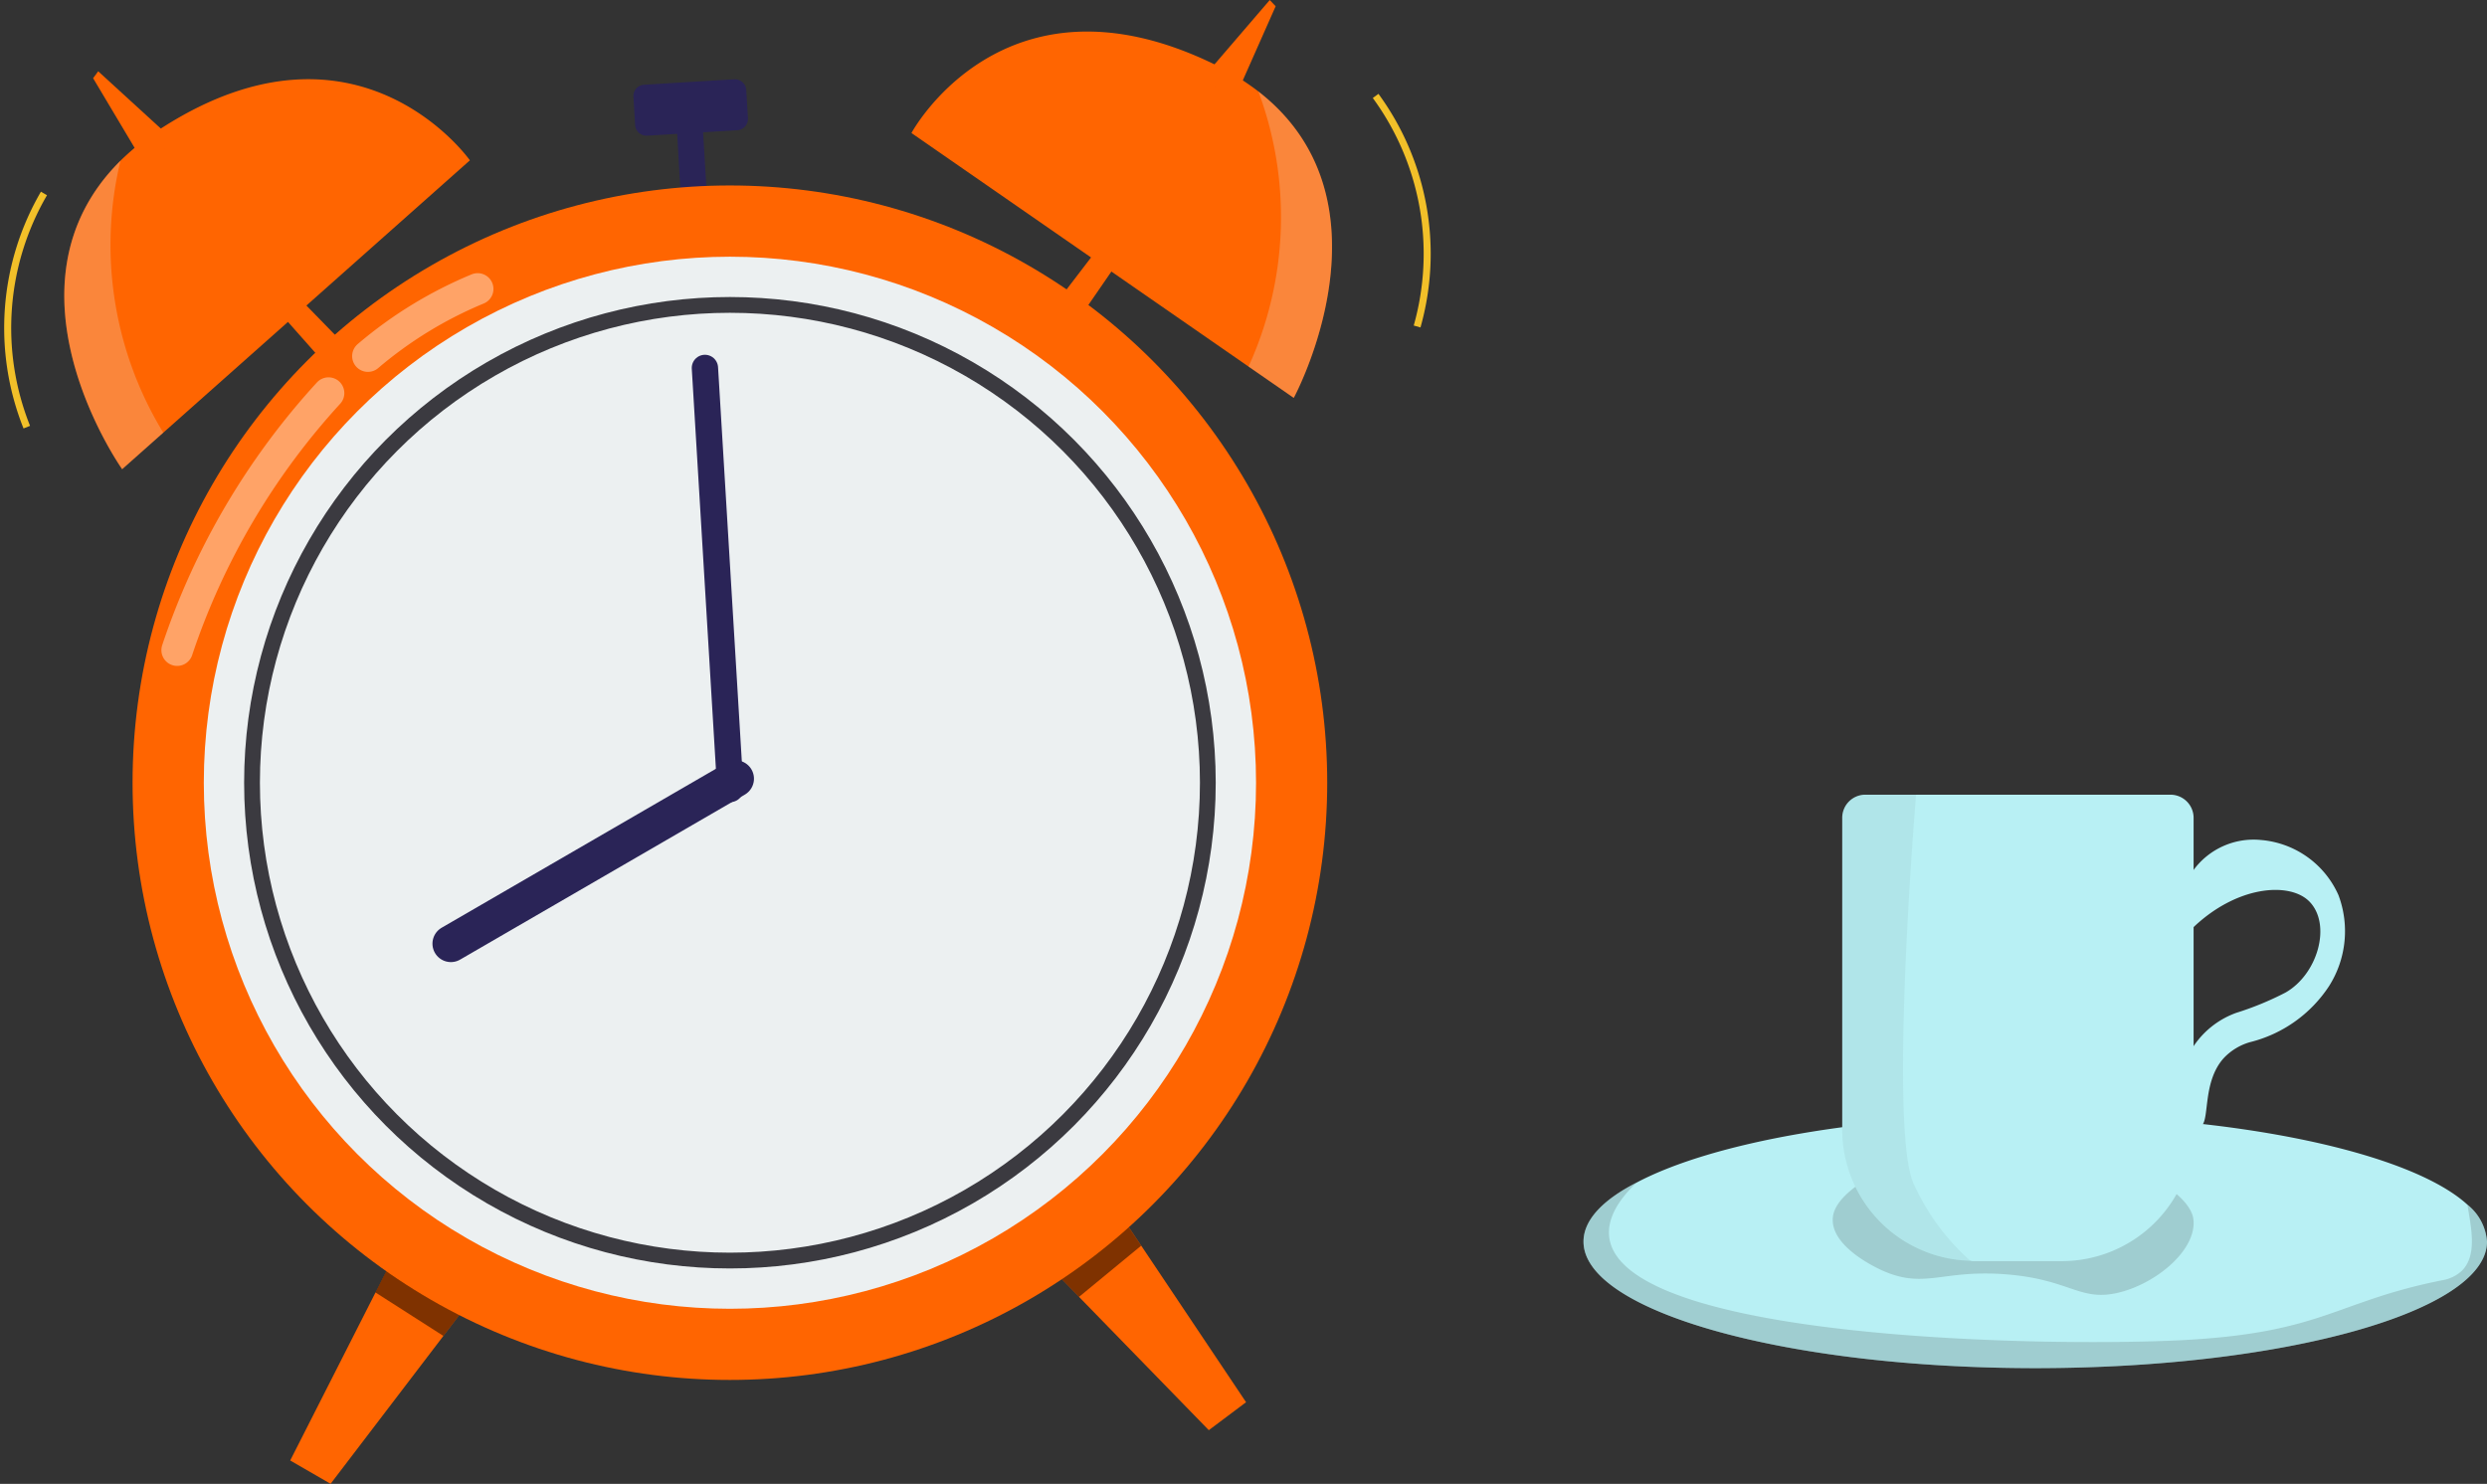 <svg xmlns="http://www.w3.org/2000/svg" width="80.052" height="47.77" viewBox="0 0 80.052 47.77"><rect x="0" y="0" width="80.052" height="47.77" fill="#333333" stroke="none"/><defs><style>.a{fill:#ff6501;}.b,.e{fill:#ecf0f1;}.b{opacity:0.24;}.c{opacity:0.5;}.d{fill:#2a2457;}.f,.g,.h,.i,.j{fill:none;stroke-miterlimit:10;}.f{stroke:#fff;stroke-width:1.016px;opacity:0.4;}.f,.g,.h{stroke-linecap:round;}.g,.h{stroke:#2a2457;}.g{stroke-width:0.847px;}.h{stroke-width:1.186px;}.i{stroke:#3b3a40;stroke-width:0.508px;}.j{stroke:#f2c029;stroke-width:0.226px;}.k{fill:#b8f0f4;}.l,.m{fill:#6d8686;}.l{opacity:0.33;}.m{opacity:0.1;}</style></defs><g transform="translate(0.232)"><path class="a" d="M619.8,231.131l-1.131,1.482-3.631,4.761-1.3-.751,2.744-5.405.58-1.14Z" transform="translate(-604.629 -189.605)"/><path class="a" d="M614.722,201.161l-1.639-1.851.5-.563,1.7,1.744Z" transform="translate(-604.629 -189.605)"/><path class="a" d="M619.522,194.767l-9.869,8.767-1.324,1.176s-4.155-5.865-.054-9.931a8.239,8.239,0,0,1,1.379-1.087C615.949,189.69,619.522,194.767,619.522,194.767Z" transform="translate(-604.629 -189.605)"/><path class="b" d="M609.653,203.534l-1.324,1.176s-4.155-5.865-.054-9.931A11.6,11.6,0,0,0,609.653,203.534Z" transform="translate(-604.629 -189.605)"/><path class="a" d="M609.172,195.106l-1.778-2.983.164-.223,2.368,2.166Z" transform="translate(-604.629 -189.605)"/><path class="c" d="M619.8,231.131l-1.131,1.482-2.188-1.4.58-1.14Z" transform="translate(-604.629 -189.605)"/><path class="a" d="M637.829,230.021l1.3,1.335,4.177,4.291,1.2-.9-3.373-5.037-.712-1.062Z" transform="translate(-604.629 -189.605)"/><path class="a" d="M639.268,199.658l1.4-2.034-.563-.5-1.482,1.936Z" transform="translate(-604.629 -189.605)"/><path class="a" d="M633.735,193.887l10.85,7.519,1.456,1.008s3.42-6.321-1.139-9.865a8.254,8.254,0,0,0-1.5-.914C636.672,188.417,633.735,193.887,633.735,193.887Z" transform="translate(-604.629 -189.605)"/><path class="b" d="M644.585,201.406l1.456,1.008s3.42-6.321-1.139-9.865A11.6,11.6,0,0,1,644.585,201.406Z" transform="translate(-604.629 -189.605)"/><path class="a" d="M644.051,192.981l1.407-3.175-.19-.2-2.091,2.435Z" transform="translate(-604.629 -189.605)"/><path class="d" d="M626.317,195.932c-.015-.047-.122-2.017-.122-2.017l-.967.058a.367.367,0,0,1-.388-.344l-.054-.908a.365.365,0,0,1,.343-.388l2.9-.175a.367.367,0,0,1,.388.344l.055.908a.367.367,0,0,1-.344.388l-1.1.066.115,1.911Z" transform="translate(-604.629 -189.605)"/><path class="c" d="M637.829,230.021l1.3,1.335,2-1.648-.712-1.062Z" transform="translate(-604.629 -189.605)"/><circle class="a" cx="19.227" cy="19.227" r="19.227" transform="translate(4.035 5.971)"/><circle class="e" cx="16.935" cy="16.935" r="16.935" transform="translate(6.328 8.264)"/><path class="f" d="M616.24,201.069a13.285,13.285,0,0,1,3.532-2.162" transform="translate(-604.629 -189.605)"/><path class="f" d="M610.1,210.535a23.069,23.069,0,0,1,4.872-8.274" transform="translate(-604.629 -189.605)"/><line class="g" x2="0.817" y2="13.554" transform="translate(22.458 11.845)"/><line class="h" y1="5.311" x2="9.163" transform="translate(14.281 25.069)"/><circle class="i" cx="15.383" cy="15.383" r="15.383" transform="translate(7.88 9.816)"/><path class="j" d="M648.676,192.693a8.609,8.609,0,0,1,1.335,7.423" transform="translate(-604.629 -189.605)"/><path class="j" d="M605.259,203.356a8.609,8.609,0,0,1,.553-7.523" transform="translate(-604.629 -189.605)"/><g transform="translate(50.738 25.584)"><path class="k" d="M684.449,229.576c0,2.245-6.51,4.074-14.541,4.074s-14.541-1.829-14.541-4.074c0-.69.617-1.343,1.71-1.9,2.448-1.295,7.283-2.175,12.831-2.175,6.558,0,12.094,1.224,13.912,2.888A1.67,1.67,0,0,1,684.449,229.576Z" transform="translate(-655.367 -215.189)"/><path class="l" d="M684.449,229.576c0,2.245-6.51,4.074-14.541,4.074s-14.541-1.829-14.541-4.074c0-.69.617-1.343,1.71-1.9-.8.76-.938,1.354-.879,1.782.475,3.29,14.09,3.516,18.462,3.29,4.514-.237,4.9-1.235,8.328-1.924a1.23,1.23,0,0,0,.653-.309c.523-.523.274-1.473.179-2.126A1.67,1.67,0,0,1,684.449,229.576Z" transform="translate(-655.367 -215.189)"/><path class="l" d="M664.656,227.458c-1.137.666-1.26,1.145-1.267,1.4-.025.938,1.524,1.619,1.648,1.672,1.336.572,1.892-.059,3.928.1,2.093.165,2.382.9,3.65.583,1.241-.311,2.5-1.4,2.383-2.357-.017-.143-.121-.748-1.648-1.521A9.355,9.355,0,0,0,664.656,227.458Z" transform="translate(-655.367 -215.189)"/><path class="k" d="M675.005,215.937v10.027a4.244,4.244,0,0,1-4.242,4.241h-2.827a.4.4,0,0,1-.119-.012,4.224,4.224,0,0,1-4.122-4.229V215.937a.744.744,0,0,1,.748-.748h9.813A.745.745,0,0,1,675.005,215.937Z" transform="translate(-655.367 -215.189)"/><path class="k" d="M675.005,217.611a2.4,2.4,0,0,1,2.176-.963,3,3,0,0,1,2.486,1.772,3.3,3.3,0,0,1-.3,2.928,4.273,4.273,0,0,1-2.548,1.808,1.857,1.857,0,0,0-.846.516c-.73.811-.413,2.136-.777,2.207-.215.043-.542-.38-.652-.808a2.788,2.788,0,0,1,1.833-2.859,9.8,9.8,0,0,0,1.586-.653c1.039-.59,1.486-2.182.777-2.922-.632-.659-2.383-.532-3.823.9A2.27,2.27,0,0,1,675.005,217.611Z" transform="translate(-655.367 -215.189)"/><path class="m" d="M667.817,230.193a4.224,4.224,0,0,1-4.122-4.229V215.937a.744.744,0,0,1,.748-.748h1.628c-.226,2.839-.761,10.846-.095,12.486A7.434,7.434,0,0,0,667.817,230.193Z" transform="translate(-655.367 -215.189)"/></g></g></svg>